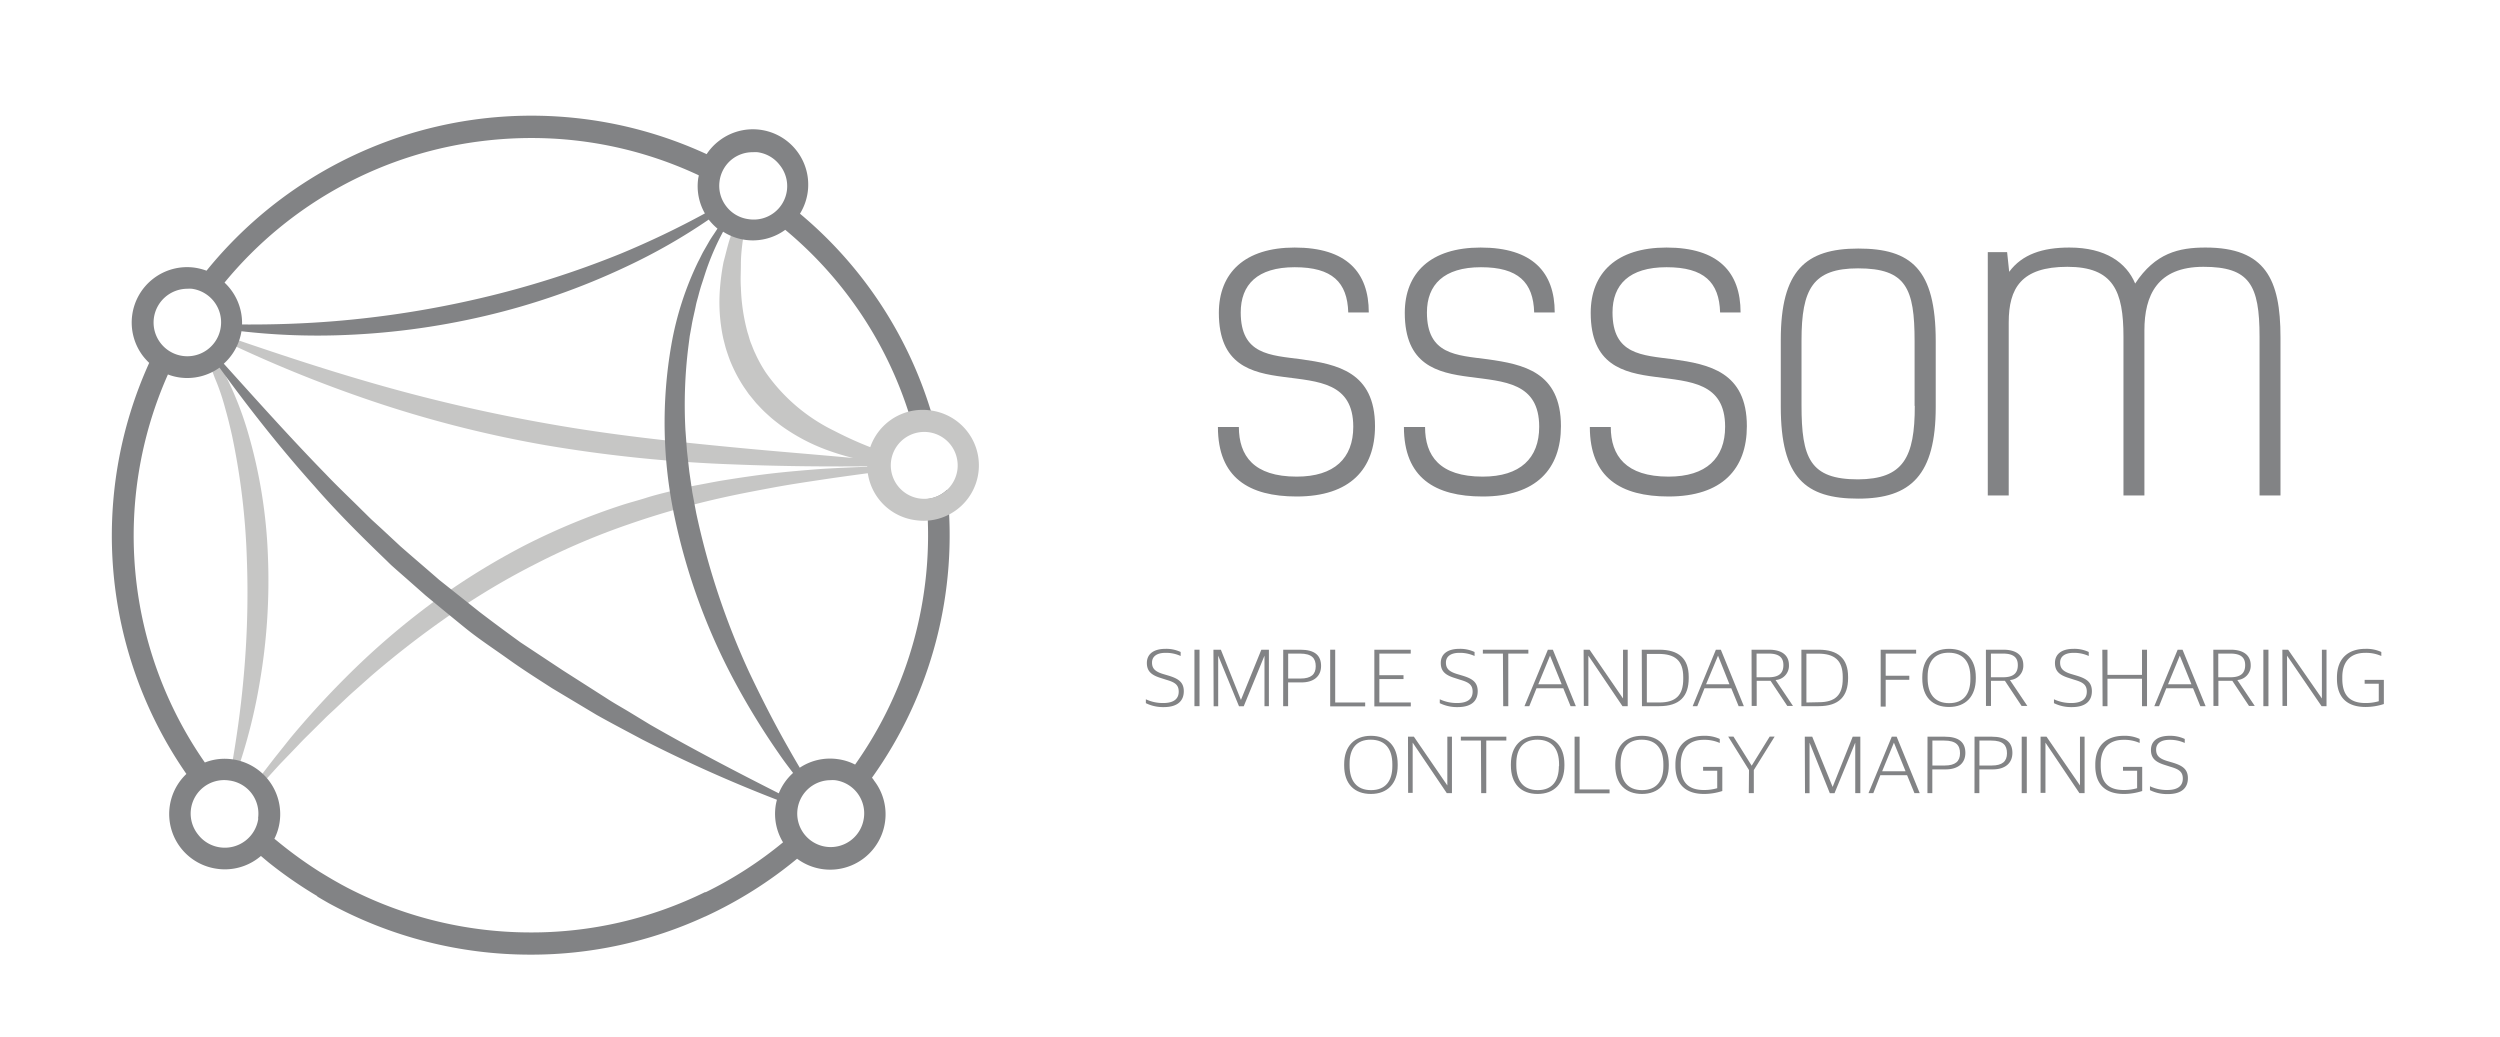 <svg id="Layer_1" data-name="Layer 1" xmlns="http://www.w3.org/2000/svg" viewBox="0 0 373.67 155"><defs><style>.cls-1{fill:#828385;}.cls-2{fill:#c6c6c5;}</style></defs><path class="cls-1" d="M171.27,105.1v-.58a5.93,5.93,0,0,0,2.59.56c1.62,0,2.32-.65,2.32-1.71s-.65-1.41-1.84-1.76l-.75-.24c-1.45-.44-2.17-1-2.17-2.28s.94-2.11,2.8-2.11a5.08,5.08,0,0,1,2.25.47v.6a5.22,5.22,0,0,0-2.28-.47c-1.34,0-2,.59-2,1.45s.42,1.35,1.71,1.73l.74.22c1.41.43,2.3.93,2.3,2.34s-.9,2.37-3,2.37A5.84,5.84,0,0,1,171.27,105.1Z"/><path class="cls-1" d="M178.53,97.11h.76v8.44h-.76Z"/><path class="cls-1" d="M181.37,97.11h1.11l3,7.51h0l3.05-7.51h1.13v8.44H189V98h0l-3.1,7.56h-.71L182.08,98h0v7.56h-.68Z"/><path class="cls-1" d="M191.8,97.11h2.56c2.2,0,3.1.89,3.1,2.43s-1.09,2.46-2.93,2.46h-2v3.55h-.74Zm2.58,4.31c1.59,0,2.28-.63,2.28-1.83s-.58-1.9-2.37-1.9h-1.75v3.73Z"/><path class="cls-1" d="M198.82,97.11h.75V105h4.48v.58h-5.23Z"/><path class="cls-1" d="M205.42,97.11h5.44v.58h-4.69v3.23h3.61v.58h-3.61V105h4.7v.58h-5.45Z"/><path class="cls-1" d="M215.2,105.1v-.58a6,6,0,0,0,2.59.56c1.62,0,2.32-.65,2.32-1.71s-.65-1.41-1.84-1.76l-.74-.24c-1.46-.44-2.18-1-2.18-2.28s.94-2.11,2.8-2.11a5.08,5.08,0,0,1,2.25.47v.6a5.22,5.22,0,0,0-2.28-.47c-1.34,0-2,.59-2,1.45s.42,1.35,1.71,1.73l.74.22c1.42.43,2.3.93,2.3,2.34s-.9,2.37-3,2.37A5.84,5.84,0,0,1,215.2,105.1Z"/><path class="cls-1" d="M224.64,97.69h-3v-.58h6.8v.58h-3v7.86h-.76Z"/><path class="cls-1" d="M231.36,97.11h.74l3.44,8.44h-.79l-1.09-2.68h-4l-1.08,2.68h-.72Zm-1.44,5.17h3.5L231.68,98Z"/><path class="cls-1" d="M236.7,97.11h.89l5,7.29h0V97.11h.7v8.44h-.78L237.41,98h0v7.51h-.68Z"/><path class="cls-1" d="M245.39,97.11H248c2.89,0,4.41,1.3,4.41,4.06v.19c0,2.74-1.38,4.19-4.4,4.19h-2.59ZM248,105c2.47,0,3.59-1.07,3.59-3.51v-.28c0-2.51-1.26-3.47-3.68-3.47h-1.76V105Z"/><path class="cls-1" d="M256.47,97.11h.74l3.44,8.44h-.78l-1.1-2.68h-4l-1.08,2.68H253ZM255,102.28h3.5L256.79,98Z"/><path class="cls-1" d="M261.8,97.11h2.59c2.05,0,3,.91,3,2.3a2.13,2.13,0,0,1-2,2.23v0l2.6,3.87h-.85l-2.5-3.75h-2.07v3.75h-.75Zm2.56,4.12c1.66,0,2.2-.72,2.2-1.82s-.61-1.72-2.21-1.72h-1.8v3.54Z"/><path class="cls-1" d="M269.25,97.11h2.57c2.89,0,4.41,1.3,4.41,4.06v.19c0,2.74-1.38,4.19-4.4,4.19h-2.58Zm2.6,7.85c2.46,0,3.58-1.07,3.58-3.51v-.28c0-2.51-1.26-3.47-3.68-3.47H270V105Z"/><path class="cls-1" d="M281.1,97.11h5.3v.58h-4.55V101h3.53v.61h-3.53v4h-.75Z"/><path class="cls-1" d="M287.32,101.42v-.19c0-2.7,1.53-4.25,4-4.25s4,1.5,4,4.25v.19c0,2.68-1.53,4.25-4,4.25S287.32,104.18,287.32,101.42Zm7.19.1v-.29c0-2.28-1.05-3.65-3.21-3.67s-3.18,1.36-3.18,3.55v.3c0,2.29,1.05,3.69,3.21,3.69S294.51,103.72,294.51,101.52Z"/><path class="cls-1" d="M296.83,97.11h2.59c2.05,0,3,.91,3,2.3a2.13,2.13,0,0,1-2,2.23v0l2.6,3.87h-.86l-2.49-3.75h-2.08v3.75h-.75Zm2.57,4.12c1.66,0,2.2-.72,2.2-1.82s-.61-1.72-2.22-1.72h-1.8v3.54Z"/><path class="cls-1" d="M307,105.1v-.58a6,6,0,0,0,2.59.56c1.62,0,2.32-.65,2.32-1.71s-.65-1.41-1.84-1.76l-.74-.24c-1.46-.44-2.18-1-2.18-2.28s.94-2.11,2.8-2.11a5.08,5.08,0,0,1,2.25.47v.6a5.22,5.22,0,0,0-2.28-.47c-1.34,0-2,.59-2,1.45s.42,1.35,1.71,1.73l.74.22c1.42.43,2.3.93,2.3,2.34s-.9,2.37-3,2.37A5.84,5.84,0,0,1,307,105.1Z"/><path class="cls-1" d="M314.23,97.11H315v3.76h5.16V97.11h.75v8.44h-.75v-4.1H315v4.1h-.73Z"/><path class="cls-1" d="M325.49,97.11h.73l3.45,8.44h-.79l-1.09-2.68h-4l-1.08,2.68H322Zm-1.44,5.17h3.5L325.81,98Z"/><path class="cls-1" d="M330.82,97.11h2.59c2,0,3,.91,3,2.3a2.14,2.14,0,0,1-2,2.23v0l2.6,3.87h-.86l-2.49-3.75h-2.08v3.75h-.74Zm2.56,4.12c1.66,0,2.2-.72,2.2-1.82s-.61-1.72-2.22-1.72h-1.8v3.54Z"/><path class="cls-1" d="M338.3,97.11h.76v8.44h-.76Z"/><path class="cls-1" d="M341.14,97.11H342l5.05,7.29h0V97.11h.69v8.44H347L341.84,98h0v7.51h-.68Z"/><path class="cls-1" d="M349.3,101.46v-.19c0-3,1.83-4.29,4.26-4.29a5.31,5.31,0,0,1,2.37.47v.6a5.66,5.66,0,0,0-2.41-.47c-2.38,0-3.42,1.51-3.42,3.61v.26c0,2.21.88,3.63,3.45,3.63a6.89,6.89,0,0,0,2-.27V102.2h-2.11v-.58h2.87v3.61a8.82,8.82,0,0,1-2.74.44C350.85,105.67,349.3,104.28,349.3,101.46Z"/><path class="cls-1" d="M200.91,114.42v-.19c0-2.7,1.54-4.25,4-4.25s4,1.5,4,4.25v.19c0,2.68-1.53,4.25-4,4.25S200.91,117.18,200.91,114.42Zm7.2.1v-.29c0-2.28-1.05-3.65-3.21-3.67s-3.18,1.36-3.18,3.55v.3c0,2.29,1.05,3.69,3.21,3.69S208.11,116.72,208.11,114.52Z"/><path class="cls-1" d="M210.45,110.11h.88l5,7.29h0v-7.29h.69v8.44h-.77L211.15,111h0v7.51h-.68Z"/><path class="cls-1" d="M221.35,110.69h-3v-.58h6.8v.58h-3v7.86h-.76Z"/><path class="cls-1" d="M225.83,114.42v-.19c0-2.7,1.54-4.25,4-4.25s4,1.5,4,4.25v.19c0,2.68-1.53,4.25-4,4.25S225.83,117.18,225.83,114.42Zm7.2.1v-.29c0-2.28-1.05-3.65-3.21-3.67s-3.18,1.36-3.18,3.55v.3c0,2.29,1.05,3.69,3.21,3.69S233,116.72,233,114.52Z"/><path class="cls-1" d="M235.35,110.11h.75V118h4.48v.58h-5.23Z"/><path class="cls-1" d="M241.43,114.42v-.19c0-2.7,1.53-4.25,4-4.25s4,1.5,4,4.25v.19c0,2.68-1.54,4.25-4,4.25S241.43,117.18,241.43,114.42Zm7.19.1v-.29c0-2.28-1.05-3.65-3.21-3.67s-3.18,1.36-3.18,3.55v.3c0,2.29,1.05,3.69,3.21,3.69S248.62,116.72,248.62,114.52Z"/><path class="cls-1" d="M250.42,114.46v-.19c0-3,1.83-4.29,4.26-4.29a5.31,5.31,0,0,1,2.37.47v.6a5.66,5.66,0,0,0-2.41-.47c-2.38,0-3.42,1.51-3.42,3.61v.26c0,2.21.88,3.63,3.45,3.63a6.89,6.89,0,0,0,2-.27V115.2h-2.11v-.58h2.87v3.61a8.82,8.82,0,0,1-2.74.44C252,118.67,250.42,117.28,250.42,114.46Z"/><path class="cls-1" d="M261.42,115.1l-3.11-5h.79l2.72,4.35h0l2.69-4.35h.74l-3.11,5v3.45h-.75Z"/><path class="cls-1" d="M269.76,110.11h1.11l3.05,7.51h0l3-7.51h1.14v8.44h-.76V111h0l-3.1,7.56h-.7L270.47,111h0v7.56h-.68Z"/><path class="cls-1" d="M282.76,110.11h.73l3.45,8.44h-.79l-1.1-2.68h-4L280,118.55h-.72Zm-1.44,5.17h3.5L283.08,111Z"/><path class="cls-1" d="M288.1,110.11h2.56c2.2,0,3.1.89,3.1,2.43s-1.1,2.46-2.94,2.46h-2v3.55h-.73Zm2.57,4.31c1.59,0,2.29-.63,2.29-1.83s-.59-1.9-2.37-1.9h-1.76v3.73Z"/><path class="cls-1" d="M295.13,110.11h2.56c2.2,0,3.1.89,3.1,2.43s-1.1,2.46-2.94,2.46h-2v3.55h-.73Zm2.57,4.31c1.59,0,2.28-.63,2.28-1.83s-.58-1.9-2.36-1.9h-1.76v3.73Z"/><path class="cls-1" d="M302.18,110.11h.76v8.44h-.76Z"/><path class="cls-1" d="M305,110.11h.89l5,7.29h0v-7.29h.69v8.44h-.77L305.73,111h0v7.51H305Z"/><path class="cls-1" d="M313.18,114.46v-.19c0-3,1.83-4.29,4.27-4.29a5.26,5.26,0,0,1,2.36.47v.6a5.66,5.66,0,0,0-2.41-.47c-2.38,0-3.41,1.51-3.41,3.61v.26c0,2.21.87,3.63,3.44,3.63a6.83,6.83,0,0,0,2-.27V115.2h-2.11v-.58h2.87v3.61a8.82,8.82,0,0,1-2.74.44C314.73,118.67,313.18,117.28,313.18,114.46Z"/><path class="cls-1" d="M321.35,118.1v-.58a5.89,5.89,0,0,0,2.58.56c1.62,0,2.33-.65,2.33-1.71s-.65-1.41-1.84-1.76l-.75-.24c-1.45-.44-2.17-1-2.17-2.28s.94-2.11,2.79-2.11a5.13,5.13,0,0,1,2.26.47v.6a5.26,5.26,0,0,0-2.28-.47c-1.35,0-2,.59-2,1.45s.41,1.35,1.7,1.73l.75.22c1.41.43,2.3.93,2.3,2.34s-.9,2.37-3,2.37A5.81,5.81,0,0,1,321.35,118.1Z"/><path class="cls-2" d="M122.92,70.08c-2.53.19-5.06.4-7.58.69s-5,.67-7.56,1.08c-1.26.22-2.51.47-3.76.7s-2.5.55-3.74.86-2.48.61-3.7,1-2.46.7-3.68,1.1a101.54,101.54,0,0,0-14.2,5.87,105,105,0,0,0-13.1,8,114,114,0,0,0-11.78,9.78,133.62,133.62,0,0,0-10.41,11.15l-2.39,3c-.78,1-1.54,2-2.3,3l-.15.21a7.12,7.12,0,0,1,.58.64l.25-.28c.87-.92,1.7-1.87,2.56-2.79l2.62-2.72c.85-.92,1.77-1.78,2.65-2.67l1.34-1.33c.44-.44.91-.86,1.37-1.29.92-.85,1.81-1.73,2.75-2.57l2.8-2.49a140.64,140.64,0,0,1,11.85-9.15,109.09,109.09,0,0,1,12.82-7.63,104.72,104.72,0,0,1,13.71-5.84,126.54,126.54,0,0,1,14.4-4.08c2.44-.54,4.9-1,7.37-1.46s5-.83,7.45-1.2c2.79-.42,5.6-.79,8.41-1.17,0-.25-.05-.52-.06-.78C128.6,69.79,125.76,69.91,122.92,70.08Z"/><path class="cls-2" d="M81.53,66.54a211.6,211.6,0,0,0,28.26,2.88c7.22.29,14.44.35,21.65.26a8.21,8.21,0,0,1,.05-1,7,7,0,0,1,.29-1.22l-.59-.2a55,55,0,0,1-6.49-2.86,26.75,26.75,0,0,1-10.21-8.68,19.85,19.85,0,0,1-1.6-2.89c-.25-.49-.42-1-.64-1.53s-.32-1.07-.51-1.59a28.87,28.87,0,0,1-1-6.74c-.08-1.16,0-2.33,0-3.51s.13-2.36.29-3.55c.06-.54.1-1.1.18-1.65a6.17,6.17,0,0,1-1.47-.48c-.21.58-.41,1.15-.59,1.74-.4,1.18-.66,2.4-1,3.63a33.48,33.48,0,0,0-.52,3.75,25.74,25.74,0,0,0,.48,7.71c.17.64.31,1.28.52,1.9s.42,1.26.69,1.87a22.14,22.14,0,0,0,1.88,3.49l.57.82c.18.28.41.52.61.78l.63.77.68.72c.45.49.94.92,1.43,1.36s1,.82,1.53,1.23a28.35,28.35,0,0,0,6.76,3.64,38.17,38.17,0,0,0,4.11,1.27c-5.87-.55-11.75-1-17.61-1.57C100.6,66,91.29,65,82.08,63.36A252,252,0,0,1,54.77,57c-6.89-2-13.71-4.27-20.53-6.61a6.56,6.56,0,0,1-.32.77A197.39,197.39,0,0,0,54,59.39,174.69,174.69,0,0,0,81.53,66.54Z"/><path class="cls-2" d="M33.6,60.81c.2.73.41,1.47.59,2.21s.36,1.47.52,2.22a105.14,105.14,0,0,1,2.18,18.13,138.43,138.43,0,0,1-.52,18.32c-.39,4.3-1,8.58-1.75,12.88a5.44,5.44,0,0,1,1,.21A82.18,82.18,0,0,0,38.82,102a89.35,89.35,0,0,0,1.23-18.77,75.45,75.45,0,0,0-3-18.63,50,50,0,0,0-3.5-8.79c-.39-.69-.75-1.38-1.18-2-.08-.14-.18-.27-.26-.41a7.13,7.13,0,0,1-1,.65c.36.81.7,1.62,1,2.45C32.71,57.9,33.2,59.34,33.6,60.81Z"/><path class="cls-1" d="M130.33,116.25a62.34,62.34,0,0,0,11.24-43.06,5,5,0,0,1-3.12,1.41c0,.31.08.62.1.93a59.35,59.35,0,0,1-10.74,38.75,8,8,0,0,0-2.64-.82,8.16,8.16,0,0,0-5.63,1.29c-.59-1-1.17-2-1.73-3-2.1-3.68-4-7.43-5.82-11.25a113.14,113.14,0,0,1-7.93-23.82l-.58-3.08-.45-3.1-.35-3.11-.23-3.12a70.21,70.21,0,0,1,.44-12.47l.2-1.55.28-1.54c.16-1,.43-2,.64-3.06.1-.51.26-1,.39-1.51s.27-1,.43-1.51c.34-1,.63-2,1-3a38.22,38.22,0,0,1,2.25-5,8.23,8.23,0,0,0,9.29-.28,58.84,58.84,0,0,1,19.31,30.28,5.36,5.36,0,0,1,1.38-.21,5,5,0,0,1,.67,0,5,5,0,0,1,1.34.4,62.05,62.05,0,0,0-20.5-32.88,8.27,8.27,0,0,0-12.08-10.9,8.14,8.14,0,0,0-1.87,2A62.49,62.49,0,0,0,30.87,40.46,9,9,0,0,0,29.05,40a8.28,8.28,0,0,0-7.66,13.24,9.65,9.65,0,0,0,.91,1,62.49,62.49,0,0,0,5.56,61.44,8.26,8.26,0,0,0,4.62,14.18,8,8,0,0,0,1.09.08,8.28,8.28,0,0,0,5.43-2c.39.33.79.67,1.19,1a63.9,63.9,0,0,0,7.23,5V134c.57.34,1.14.67,1.72,1a62.88,62.88,0,0,0,30.14,7.69,62.06,62.06,0,0,0,26.11-5.7V137a62.55,62.55,0,0,0,13.75-8.65,8.28,8.28,0,0,0,13.15-5.55,8.21,8.21,0,0,0-1.64-6.12C130.55,116.5,130.44,116.37,130.33,116.25ZM107.55,27.09a5,5,0,0,1,1.93-3.34,5,5,0,0,1,3.06-1,5.27,5.27,0,0,1,.68,0,5,5,0,0,1,3.34,1.94,5,5,0,0,1-4.67,8.07,5,5,0,0,1-3.35-1.94A5,5,0,0,1,107.55,27.09ZM72.79,21a59.68,59.68,0,0,1,6.65-.37,58.81,58.81,0,0,1,25,5.57c0,.16-.06.32-.08.47a8.19,8.19,0,0,0,1,5.23,131.85,131.85,0,0,1-12.55,6,141.21,141.21,0,0,1-21,6.67,148.73,148.73,0,0,1-21.75,3.43c-4.6.38-9.24.53-13.88.5a8.28,8.28,0,0,0-2.62-6.26A59.13,59.13,0,0,1,72.79,21ZM23,47.54a5.06,5.06,0,0,1,5-4.38,5.12,5.12,0,0,1,.67,0A5.06,5.06,0,0,1,33,48.87a5,5,0,1,1-10-1.33Zm15.61,74.79a5.05,5.05,0,0,1-5.67,4.33,5,5,0,0,1-3.34-1.93,5,5,0,0,1,4.67-8.07,5,5,0,0,1,3.34,1.93A5,5,0,0,1,38.57,122.33Zm66.82,11.07v-.08a58.82,58.82,0,0,1-26.11,6.05,59.52,59.52,0,0,1-26.69-6.32l-.67-.34-.88-.47-.64-.36c-.87-.48-1.72-1-2.56-1.51a61.91,61.91,0,0,1-5.63-4c-.42-.33-.83-.68-1.24-1a8,8,0,0,0,.8-2.59,8.27,8.27,0,0,0-7.11-9.29,8.11,8.11,0,0,0-4.08.48,59.31,59.31,0,0,1-5.52-58,8,8,0,0,0,1.81.46,8.28,8.28,0,0,0,5.9-1.48C37.23,61.05,41.92,67,47,72.67c3.4,3.91,7.09,7.57,10.83,11.17.23.23.46.46.7.68l.73.65,1.46,1.28L63.61,89c2,1.65,4,3.3,6,4.92S73.85,97,76,98.54s4.31,2.9,6.49,4.31l6.68,4c2.26,1.27,4.56,2.47,6.84,3.69a211.49,211.49,0,0,0,20.12,9,7.23,7.23,0,0,0-.21,1,8.2,8.2,0,0,0,1.12,5.36A58.75,58.75,0,0,1,105.39,133.4Zm11-14.81c-6.5-3.29-12.94-6.65-19.23-10.26l-3.29-2c-1.1-.66-2.22-1.28-3.31-2l-6.47-4.13L77.78,96c-2.07-1.5-4.1-3-6.15-4.57l-6-4.77c-1.92-1.68-3.87-3.33-5.77-5L57,79l-1.41-1.29c-.47-.44-.91-.9-1.37-1.34-1.81-1.81-3.68-3.56-5.45-5.42-5.24-5.37-10.28-11-15.32-16.59a8.24,8.24,0,0,0,2.64-4.85,99.2,99.2,0,0,0,14.11.61,110.74,110.74,0,0,0,22.27-2.89,105.84,105.84,0,0,0,21.21-7.41,87.37,87.37,0,0,0,12.25-7h0a8.81,8.81,0,0,0,1.31,1.35l-.46.7c-.3.45-.61.9-.87,1.37l-.81,1.41c-.26.48-.49,1-.74,1.45a47.06,47.06,0,0,0-4,12.36,67.48,67.48,0,0,0,.49,25.92,92.2,92.2,0,0,0,8.85,24.29,109.93,109.93,0,0,0,6.74,11c.68,1,1.38,1.92,2.1,2.86A8.18,8.18,0,0,0,116.4,118.59Zm12.68,3.74a5,5,0,1,1-5-5.72,5.19,5.19,0,0,1,.68,0,5,5,0,0,1,4.33,5.67Z"/><path class="cls-2" d="M139.19,61.36A8.28,8.28,0,1,0,137,77.77a8.08,8.08,0,0,0,1.09.07,8.28,8.28,0,0,0,1.09-16.48Zm3.91,8.87a5,5,0,1,1-1-3.73A5.05,5.05,0,0,1,143.1,70.23Z"/><path class="cls-1" d="M193.82,71.24c5.63,0,8.45-2.76,8.45-7.45,0-6.63-5.26-6.76-10.39-7.45-4.88-.62-9.7-1.81-9.7-9.57,0-6,3.88-9.77,11.33-9.77,7.76,0,11.08,3.69,11.08,9.7h-3.07c-.13-4.5-2.38-6.76-8-6.76s-8.07,2.63-8.07,6.76c0,6.32,4.38,6.39,9.07,7,5.32.75,11,1.88,11,10,0,6.38-3.7,10.51-11.71,10.51-7.13,0-11.77-2.81-11.77-10.39h3.13C185.18,68.11,187.37,71.24,193.82,71.24Z"/><path class="cls-1" d="M221.61,71.24c5.63,0,8.45-2.76,8.45-7.45,0-6.63-5.26-6.76-10.39-7.45-4.88-.62-9.7-1.81-9.7-9.57,0-6,3.88-9.77,11.33-9.77,7.76,0,11.08,3.69,11.08,9.7h-3.07c-.13-4.5-2.38-6.76-7.95-6.76s-8.08,2.63-8.08,6.76c0,6.32,4.39,6.39,9.08,7,5.32.75,10.95,1.88,10.95,10,0,6.38-3.69,10.51-11.7,10.51-7.14,0-11.77-2.81-11.77-10.39H213C213,68.11,215.16,71.24,221.61,71.24Z"/><path class="cls-1" d="M249.4,71.24c5.63,0,8.45-2.76,8.45-7.45,0-6.63-5.26-6.76-10.39-7.45-4.88-.62-9.7-1.81-9.7-9.57,0-6,3.88-9.77,11.32-9.77,7.77,0,11.08,3.69,11.08,9.7H257.1c-.13-4.5-2.38-6.76-8-6.76s-8.08,2.63-8.08,6.76c0,6.32,4.38,6.39,9.08,7,5.32.75,11,1.88,11,10,0,6.38-3.69,10.51-11.7,10.51-7.14,0-11.77-2.81-11.77-10.39h3.13C240.76,68.11,243,71.24,249.4,71.24Z"/><path class="cls-1" d="M266.17,60.79v-10c0-10.33,3.69-13.64,11.58-13.64S289.33,40.19,289.33,51v9.83c0,10.14-3.69,13.7-11.58,13.7S266.17,71.43,266.17,60.79Zm20-.13V51c0-7.89-1.25-10.89-8.45-10.89-6.76,0-8.45,3.07-8.45,10.76v9.71c0,7.88,1.25,11.07,8.45,11.07C284.51,71.61,286.2,68.36,286.2,60.66Z"/><path class="cls-1" d="M300,37.69l.31,2.94c1.94-2.63,5-3.63,9-3.63,5.39,0,8.52,2.25,9.83,5.38,3-4.56,6.51-5.38,10.52-5.38,8.95,0,11.2,4.76,11.2,13.4V74.06h-3.13V50.33c0-7.76-1.5-10.45-8.39-10.45s-8.82,4.26-8.82,9.51V74.06h-3.13V50.33c0-6.82-1.5-10.45-8.39-10.45s-8.76,3.19-8.76,8.32V74.06h-3.13V37.69Z"/></svg>